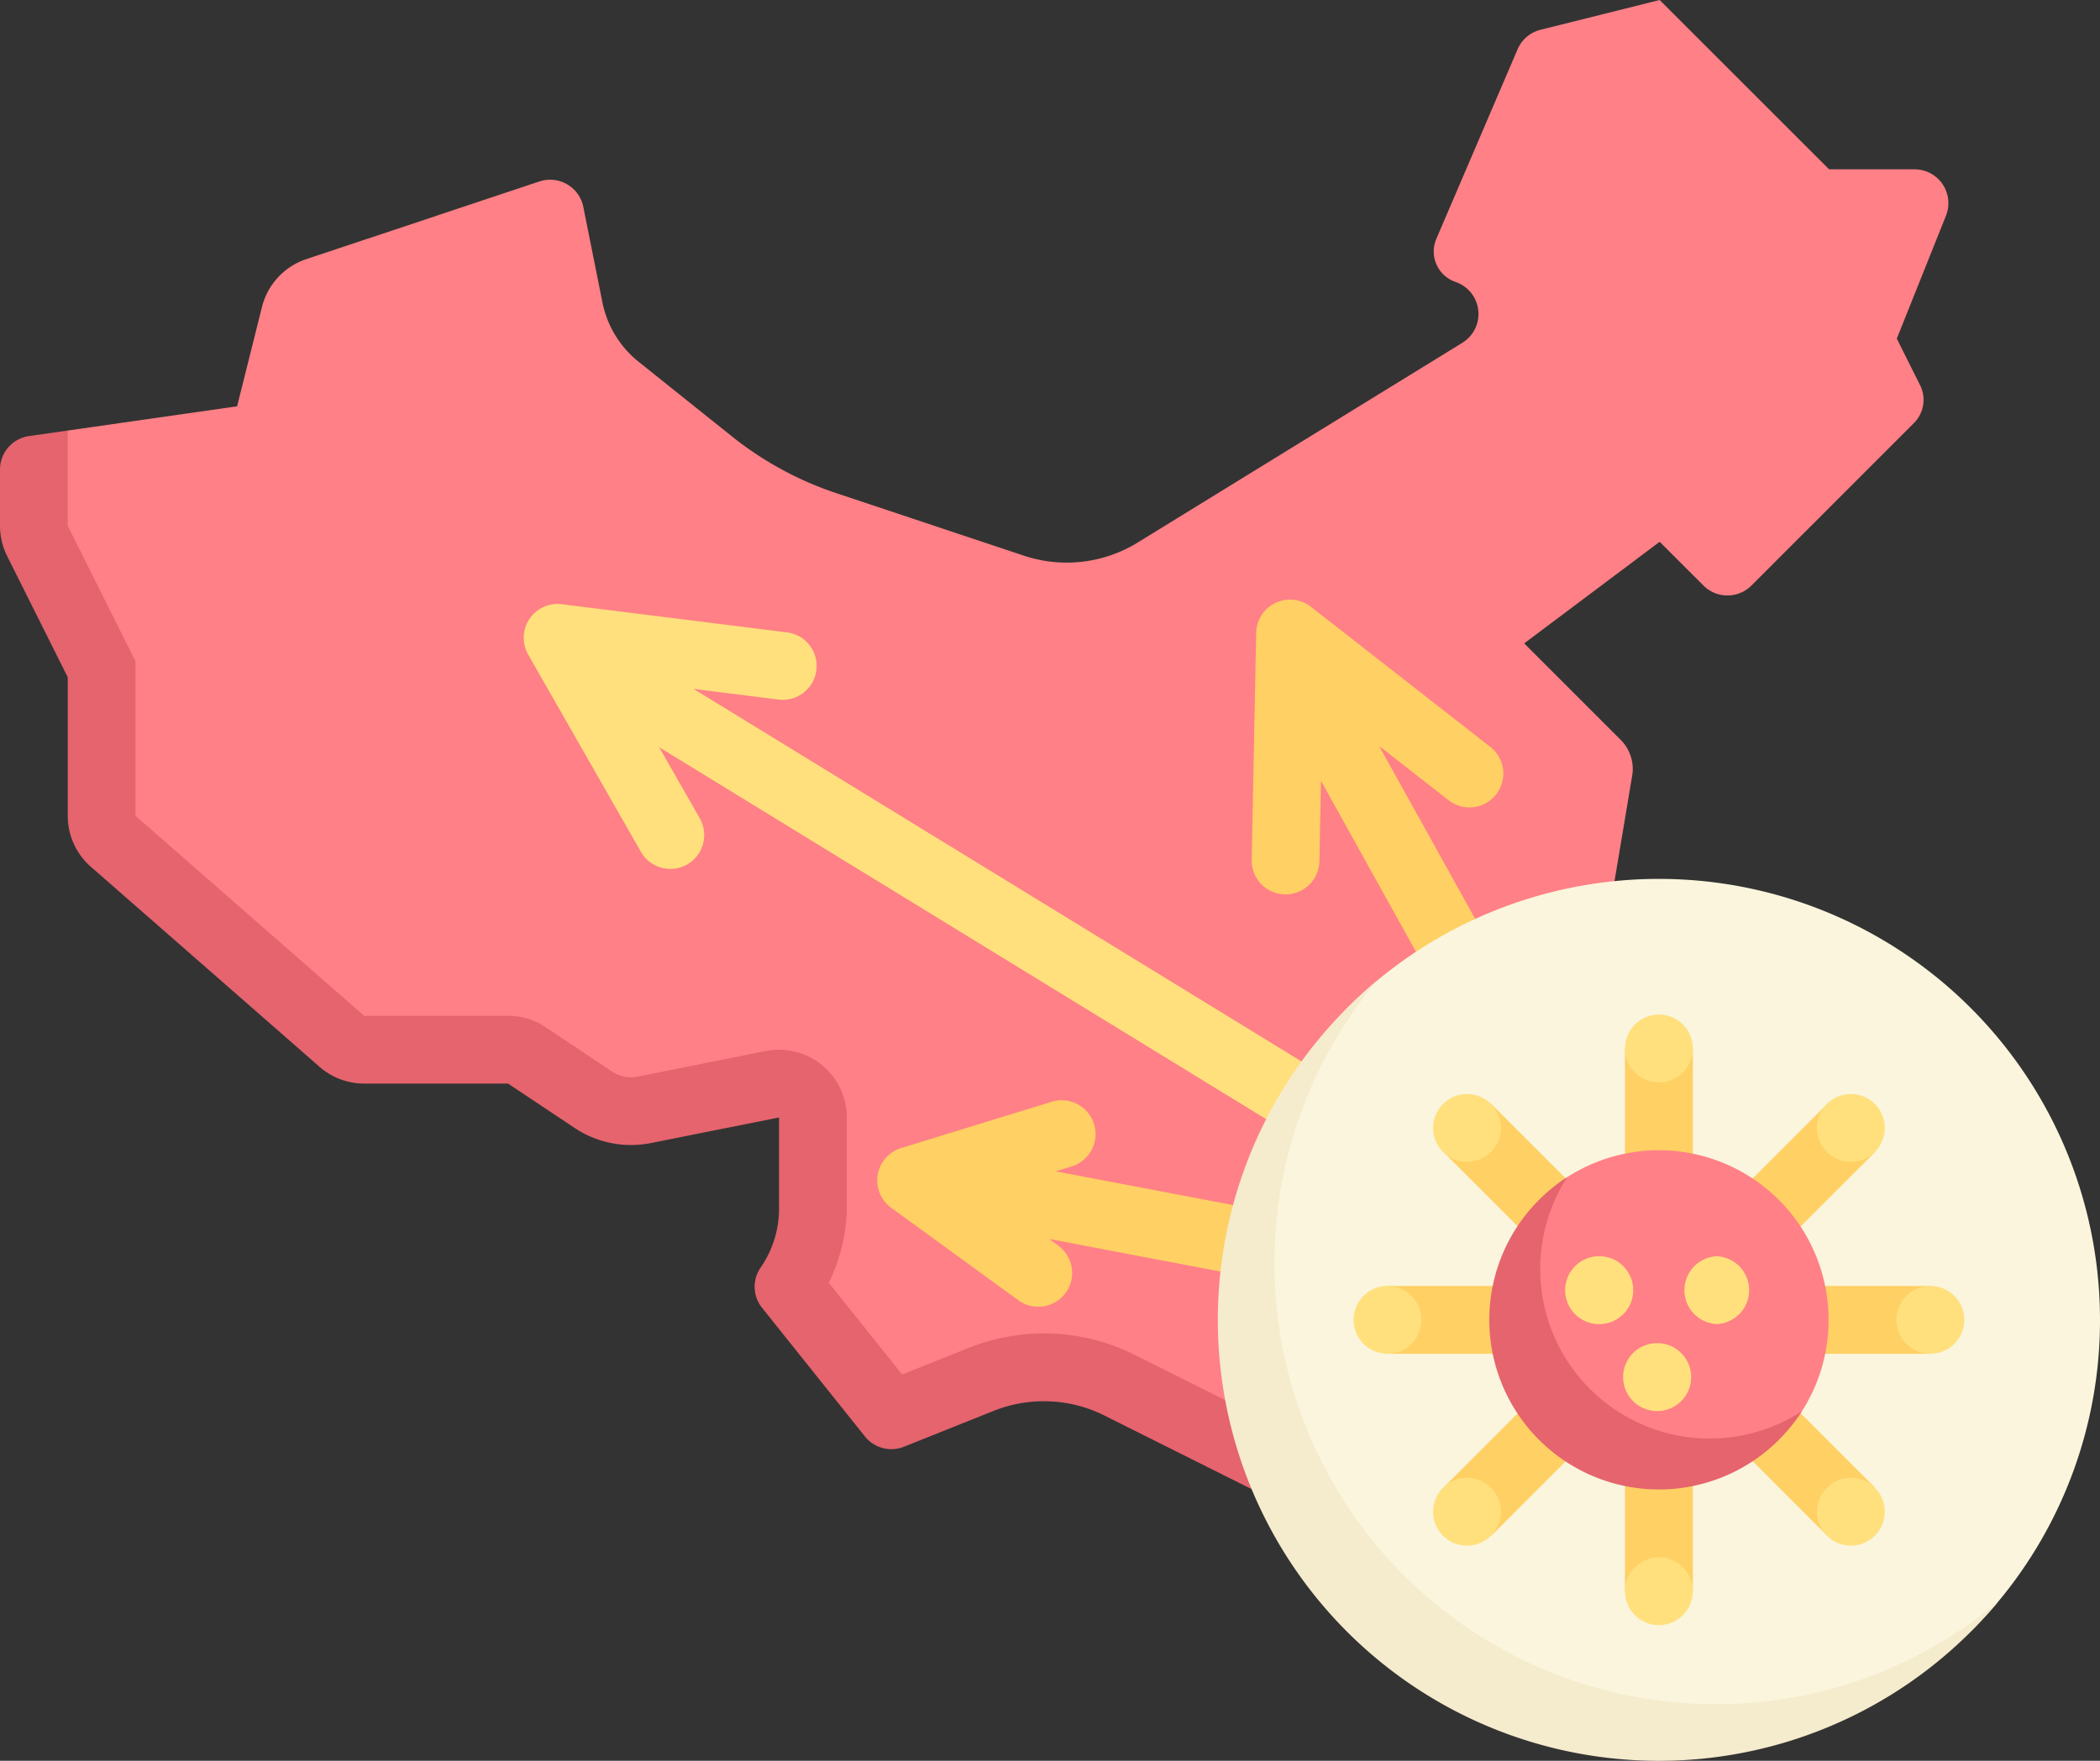 <svg xmlns="http://www.w3.org/2000/svg" width="204" height="171.096" viewBox="0 0 204 171.096">
  <rect x="0" y="0" width="204" height="171.096" fill="#333333" stroke="none"/>
  <defs>
    <style>
      .cls-1 {
        fill: #ff8086;
      }

      .cls-2 {
        fill: #e5646e;
      }

      .cls-3 {
        fill: #ffe07d;
      }

      .cls-4 {
        fill: #ffd064;
      }

      .cls-5 {
        fill: #faf5dc;
      }

      .cls-6 {
        fill: #f5ebcd;
      }
    </style>
  </defs>
  <g id="_027-china" data-name="027-china" transform="translate(0 -41.291)">
    <path id="Path_1132" data-name="Path 1132" class="cls-1" d="M190.1,57.742h-8.3L165.343,41.291l-11.578,2.895a3.289,3.289,0,0,0-2.226,1.9l-7.906,18.448a3.123,3.123,0,0,0,1.917,4.164,3.29,3.29,0,0,1,.629,5.9L114.64,94.007a13.161,13.161,0,0,1-11.06,1.277L85.361,89.211A32.9,32.9,0,0,1,75.213,83.69l-9.061-7.249a9.871,9.871,0,0,1-3.513-5.772L60.784,61.4a3.29,3.29,0,0,0-4.267-2.476l-22.65,7.55a6.58,6.58,0,0,0-4.3,4.647L27.15,80.775,10.7,83.125,6.845,92.383a6.582,6.582,0,0,0,.694,2.942L13.426,107.1v13.466a6.581,6.581,0,0,0,2.247,4.952L36.34,142.276a6.582,6.582,0,0,0,4.334,1.628H54.652l6.469,4.313a9.87,9.87,0,0,0,7.411,1.466l13.679-3.321-.8,20.121,10.518,12.992,8.7-3.479a13.161,13.161,0,0,1,10.774.448l21.036,10.518,3.29-7.479L158.762,140l3.911-23.338a3.985,3.985,0,0,0-1.112-3.476l-9.379-9.379,13.161-9.871L169.6,98.19a3.29,3.29,0,0,0,4.653,0L190.041,82.4a3.188,3.188,0,0,0,.6-3.68l-2.263-4.526,4.776-11.94a3.29,3.29,0,0,0-3.055-4.512Z" transform="translate(-4.118)"/>
    <path id="Path_1133" data-name="Path 1133" class="cls-2" d="M87.815,245.031l8.7-3.479a13.162,13.162,0,0,1,10.774.448l18.573,9.286a17.849,17.849,0,0,1-2.436-8.576l-13.093-6.546a19.6,19.6,0,0,0-5.465-1.839,19.861,19.861,0,0,0-10.8,1.117l-6.43,2.572L80.508,229.1a16.977,16.977,0,0,0,1.75-7.22v-8.843a6.581,6.581,0,0,0-7.871-6.453L61.944,209.07a3.287,3.287,0,0,1-2.47-.488l-6.521-4.347a6.375,6.375,0,0,0-3.536-1.071H35.376L13.161,183.727V168.707l-.694-1.389L6.581,155.547v-9.258l-3.755.536A3.288,3.288,0,0,0,0,150.082v5.464a6.578,6.578,0,0,0,.695,2.943l5.886,11.772v13.466a6.58,6.58,0,0,0,2.247,4.952l22.215,19.438a6.58,6.58,0,0,0,4.333,1.628H49.355l6.469,4.313a9.872,9.872,0,0,0,7.412,1.466l12.442-2.488v9.038a10.1,10.1,0,0,1-1.8,5.57,3.263,3.263,0,0,0,.128,3.861l10.016,12.528A3.29,3.29,0,0,0,87.815,245.031Z" transform="translate(0 -63.163)"/>
    <path id="Path_1134" data-name="Path 1134" class="cls-3" d="M239.756,255.415,144.188,196.84l8.282,1.035a3.29,3.29,0,0,0,.816-6.529l-21.9-2.738a3.29,3.29,0,0,0-3.264,4.9l10.951,19.164a3.29,3.29,0,0,0,5.713-3.265l-3.941-6.9,95.476,58.517a3.289,3.289,0,1,0,3.437-5.61Z" transform="translate(-76.811 -88.606)"/>
    <path id="Path_1135" data-name="Path 1135" class="cls-4" d="M347.68,255.98l-30.13-54.235,6.716,5.246a3.29,3.29,0,1,0,4.049-5.186l-17.393-13.589a3.29,3.29,0,0,0-5.315,2.527l-.437,22.067a3.292,3.292,0,0,0,3.226,3.356h.064a3.292,3.292,0,0,0,3.29-3.225l.154-7.809,30.025,54.044a3.29,3.29,0,0,0,5.751-3.2Z" transform="translate(-183.578 -87.966)"/>
    <path id="Path_1136" data-name="Path 1136" class="cls-4" d="M290.481,327.8,231.2,316.533l1.512-.465a3.29,3.29,0,1,0-1.934-6.289l-14.6,4.492a3.289,3.289,0,0,0-.967,5.8l12.358,8.991a3.289,3.289,0,1,0,3.869-5.321l-.875-.636,58.7,11.16a3.221,3.221,0,0,0,.617.058,3.291,3.291,0,0,0,.611-6.523Z" transform="translate(-128.642 -161.423)"/>
    <g id="Group_228" data-name="Group 228" transform="translate(118.304 126.692)">
      <path id="Path_1137" data-name="Path 1137" class="cls-5" d="M384.536,298.478a42.849,42.849,0,0,0-70.282-32.915c-9.42,7.86-14.143,19.688-14.143,32.915,0,23.664,17.912,41.186,41.577,41.186,13.231,0,25.062-4.336,32.922-13.76a42.67,42.67,0,0,0,9.926-27.425Z" transform="translate(-298.84 -255.63)"/>
      <path id="Path_1138" data-name="Path 1138" class="cls-4" d="M0,0H52.736V6.592H0Z" transform="translate(63.853 26.534) rotate(135)"/>
      <circle id="Ellipse_258" data-name="Ellipse 258" class="cls-3" cx="3.296" cy="3.296" r="3.296" transform="translate(58.197 20.907)"/>
      <circle id="Ellipse_259" data-name="Ellipse 259" class="cls-3" cx="3.296" cy="3.296" r="3.296" transform="translate(20.907 58.197)"/>
      <path id="Path_1139" data-name="Path 1139" class="cls-4" d="M0,0H52.736V6.592H0Z" transform="translate(26.535 21.843) rotate(45)"/>
      <circle id="Ellipse_260" data-name="Ellipse 260" class="cls-3" cx="3.296" cy="3.296" r="3.296" transform="translate(20.907 20.907)"/>
      <circle id="Ellipse_261" data-name="Ellipse 261" class="cls-3" cx="3.296" cy="3.296" r="3.296" transform="translate(58.197 58.197)"/>
      <path id="Path_1140" data-name="Path 1140" class="cls-4" d="M0,0H52.736V6.592H0Z" transform="translate(46.144 16.48) rotate(90)"/>
      <circle id="Ellipse_262" data-name="Ellipse 262" class="cls-3" cx="3.296" cy="3.296" r="3.296" transform="translate(39.552 13.184)"/>
      <circle id="Ellipse_263" data-name="Ellipse 263" class="cls-3" cx="3.296" cy="3.296" r="3.296" transform="translate(39.552 65.92)"/>
      <path id="Path_1141" data-name="Path 1141" class="cls-4" d="M338.282,354.9h52.736v6.592H338.282Z" transform="translate(-321.802 -315.346)"/>
      <path id="Path_1142" data-name="Path 1142" class="cls-1" d="M397.995,338.289a16.483,16.483,0,0,0-25.39-13.866c-4.554,2.932-6.288,8.047-6.288,13.866,0,9.1,6.1,15.433,15.2,15.433,5.826,0,10.947-1.977,13.877-6.54A16.407,16.407,0,0,0,397.995,338.289Z" transform="translate(-338.667 -295.441)"/>
      <path id="Path_1143" data-name="Path 1143" class="cls-2" d="M384.524,353.772a16.478,16.478,0,0,1-13.854-25.4,16.481,16.481,0,1,0,22.787,22.758A16.5,16.5,0,0,1,384.524,353.772Z" transform="translate(-336.731 -299.388)"/>
      <g id="Group_227" data-name="Group 227" transform="translate(13.184 36.668)">
        <path id="Path_1144" data-name="Path 1144" class="cls-3" d="M413.593,354.252a3.3,3.3,0,0,1-.029-6.592h.029a3.3,3.3,0,0,1,0,6.592Z" transform="translate(-378.3 -347.66)"/>
        <path id="Path_1145" data-name="Path 1145" class="cls-3" d="M399.456,375.45a3.3,3.3,0,1,1-.026-6.592h.026a3.3,3.3,0,0,1,0,6.592Z" transform="translate(-369.796 -360.412)"/>
        <path id="Path_1146" data-name="Path 1146" class="cls-3" d="M385.322,354.252a3.3,3.3,0,1,1-.029-6.592h.029a3.3,3.3,0,0,1,0,6.592Z" transform="translate(-361.291 -347.66)"/>
        <circle id="Ellipse_264" data-name="Ellipse 264" class="cls-3" cx="3.296" cy="3.296" r="3.296" transform="translate(0 2.884)"/>
        <circle id="Ellipse_265" data-name="Ellipse 265" class="cls-3" cx="3.296" cy="3.296" r="3.296" transform="translate(52.736 2.884)"/>
      </g>
      <path id="Path_1147" data-name="Path 1147" class="cls-6" d="M345.262,350.829a42.851,42.851,0,0,1-32.928-70.27A42.849,42.849,0,1,0,372.69,340.9,42.677,42.677,0,0,1,345.262,350.829Z" transform="translate(-296.92 -270.626)"/>
    </g>
  </g>
</svg>
